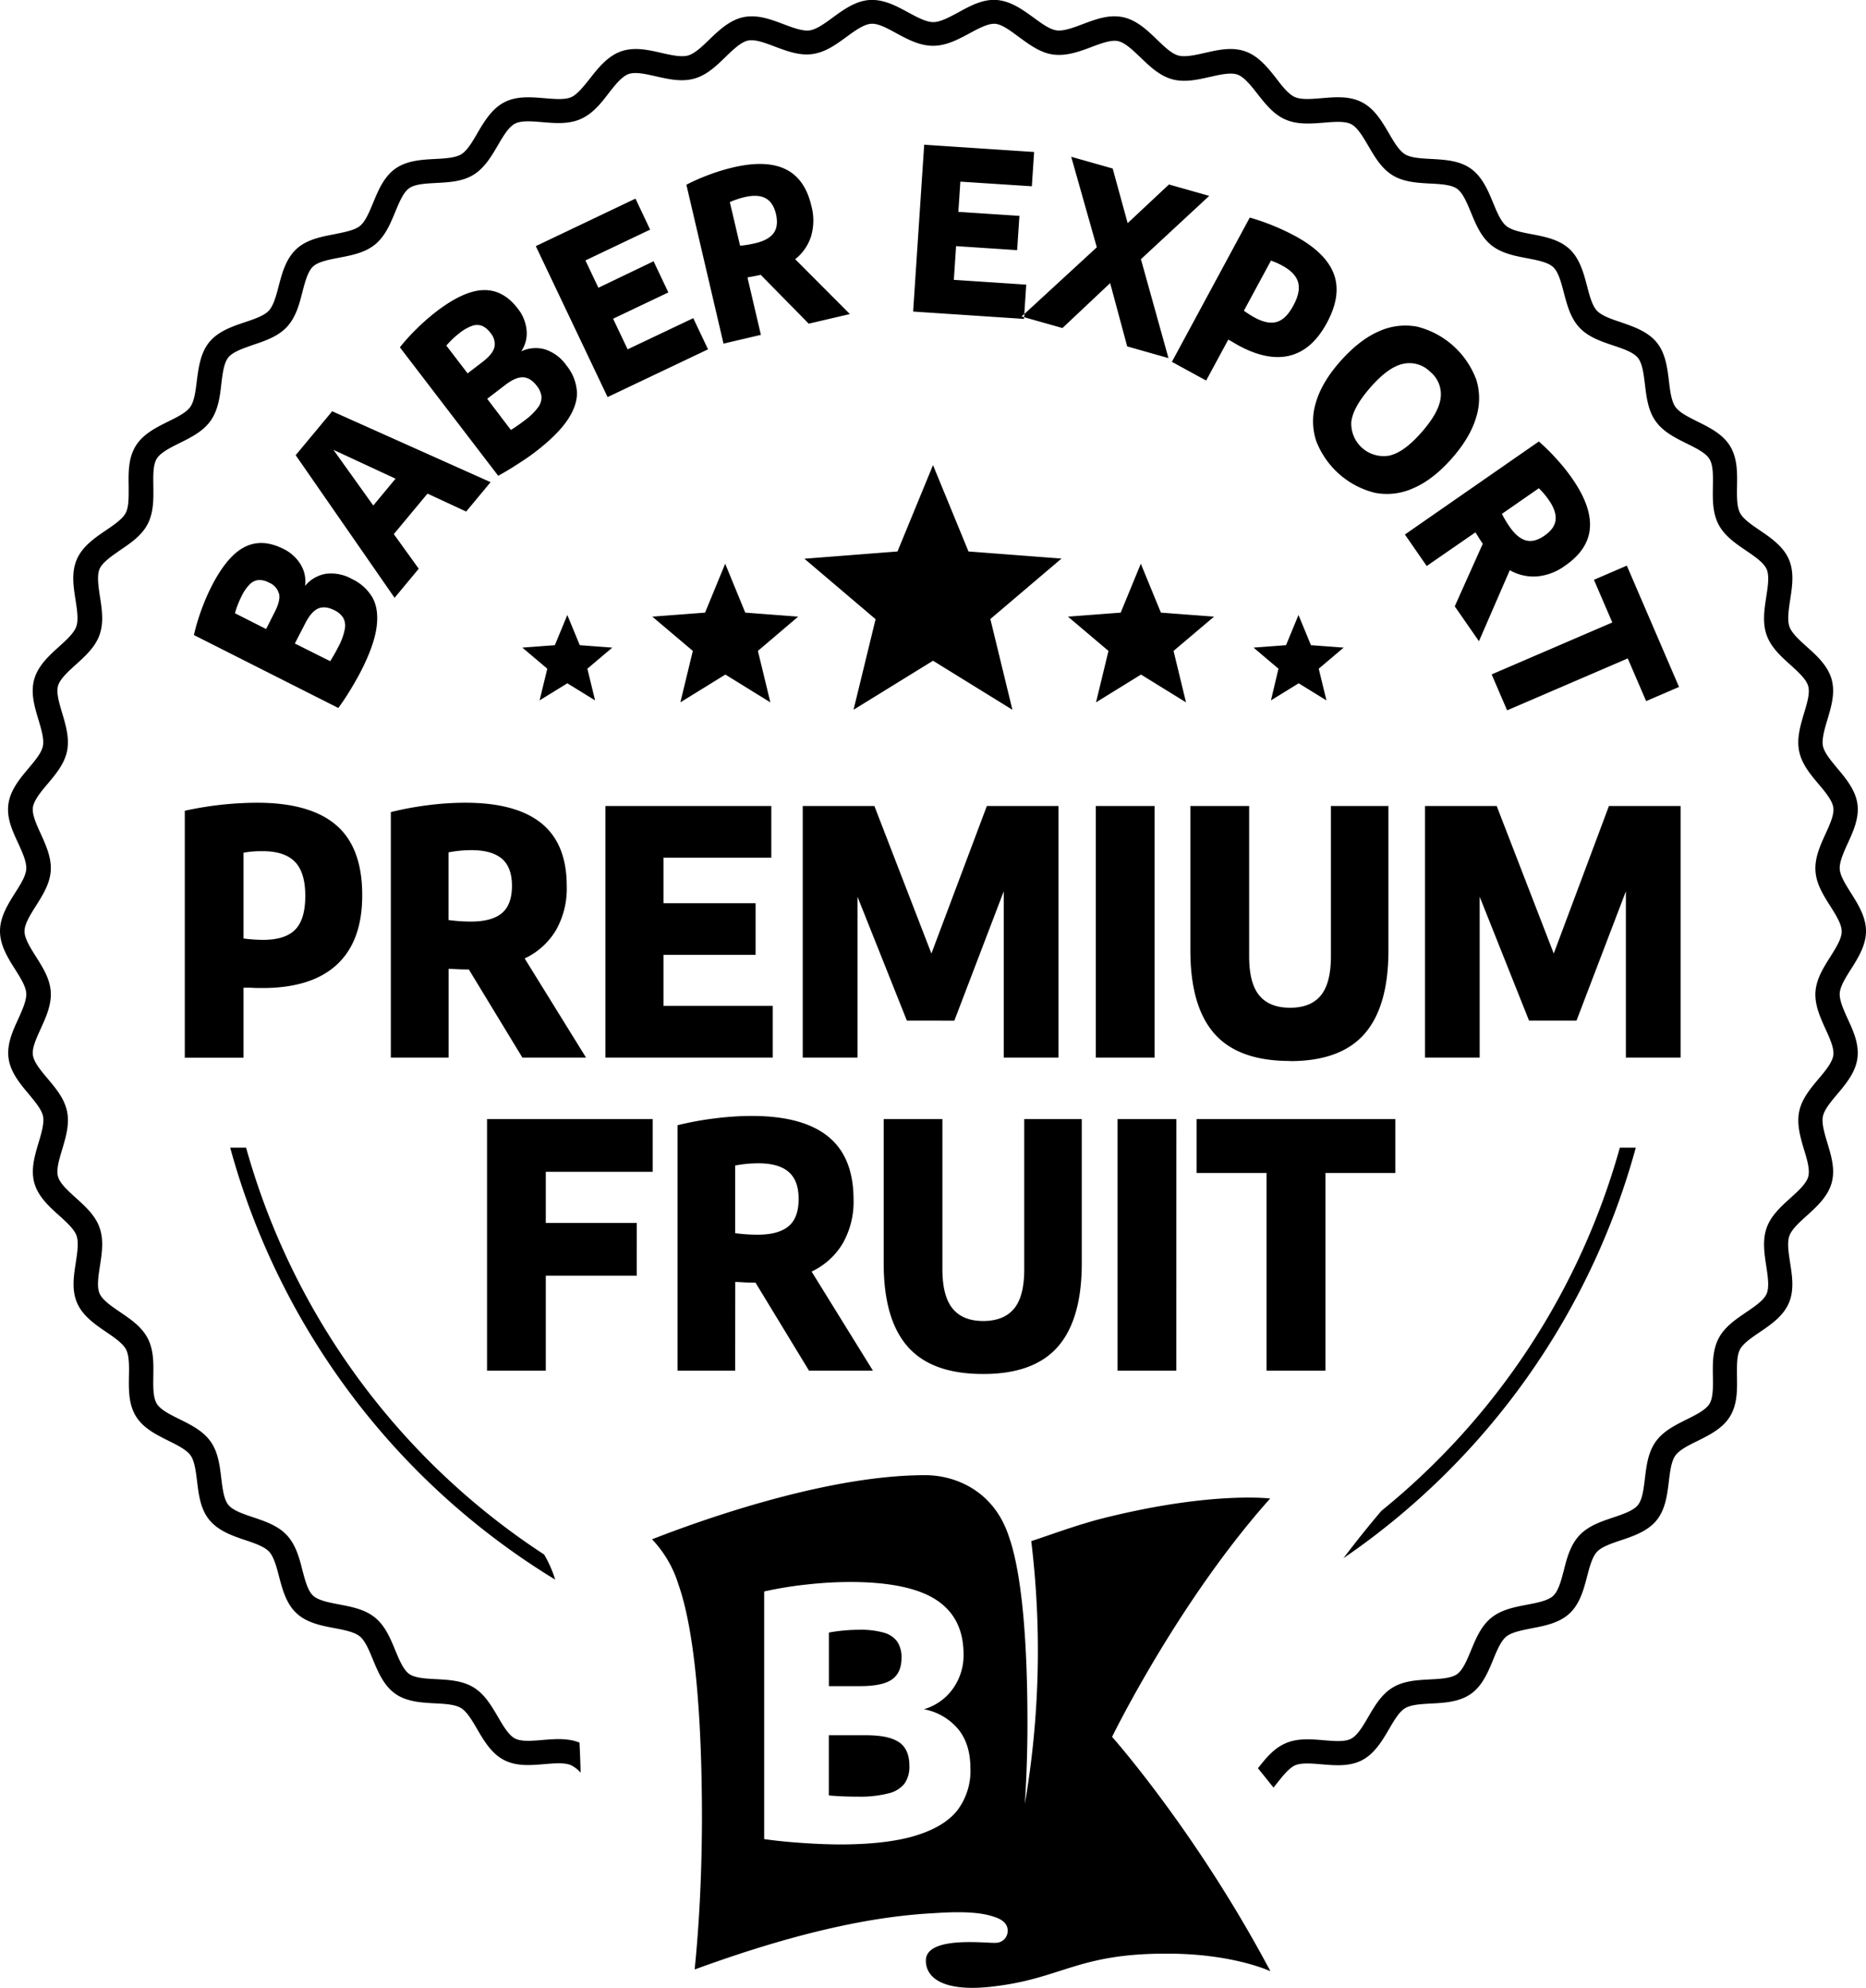 <svg xmlns="http://www.w3.org/2000/svg" viewBox="0 0 599.02 638.03"><g id="Capa_2" data-name="Capa 2"><g id="logo_premium_fruit" data-name="logo_premium fruit"><path d="M370.64,339.44H351.78V258.69h18.86Zm7,19.75H358.76v80.75h18.85ZM186.12,207.08l-4-9.69-4,9.69-10.43.78,8,6.77-2.47,10.17,8.91-5.49,8.9,5.49-2.47-10.17,8-6.77Zm186.55-10.45-6.45-15.7-6.45,15.7-16.93,1.29,13,11-4,16.51,14.44-8.92,14.45,8.92-4-16.51,13-11ZM255.27,83.2l17.56,17.6-13.22,3.09-15.4-15.68c-.64.15-1.51.33-2.62.54-.73.12-1.28.22-1.64.31l4.31,18.42-12,2.81-11.92-51a64.25,64.25,0,0,1,7.23-3.18,62.27,62.27,0,0,1,7.79-2.38q10.51-2.46,16.78.56t8.32,11.77a17.9,17.9,0,0,1-.08,9.74A15.3,15.3,0,0,1,255.27,83.2Zm-6.16-14.46c-.6-2.54-1.72-4.25-3.38-5.13s-3.9-1-6.71-.33a26,26,0,0,0-4.73,1.59l3.29,14a35,35,0,0,0,4.74-.77q4.34-1,6-3.25T249.11,68.74Zm-73.9,307.37h34.32V359.19H156.35v80.75h18.86v-30.5h29.21V392.53H175.21Zm-6.78-68.48,19.69,31.81H167.69l-17.18-28.27c-1,0-2.33,0-4-.1-1.11-.08-1.95-.11-2.5-.11v28.48H125.46V260.65a102.4,102.4,0,0,1,11.69-2.18,94,94,0,0,1,12.23-.82q16.25,0,24.4,6.58t8.15,20.1a27,27,0,0,1-3.46,14.24A23.1,23.1,0,0,1,168.43,307.63Zm-4.08-23.3q0-5.9-3.19-8.67t-9.72-2.79a38.46,38.46,0,0,0-7.46.71V295.3a53.41,53.41,0,0,0,7.22.49q6.68,0,9.91-2.7T164.35,284.33Zm83.72,38.52H213V306.48h29.56V289.9H213V275.27h34.61V258.69H194.36v80.75h53.71Zm93-217.56,15.31-14.42,5.47,20.31,13.25,3.76-8.84-31.75,21.93-20.32-12.93-3.66L362,71.62l-4.81-17.53-13.31-3.77,8.22,29.05-23.24,21.39-.07,1.06ZM204,63.75,172,79l23.05,48.45,32.24-15.33-4.74-10-21.07,10-4.67-9.82,17.74-8.44-4.74-10L192.1,92.36l-4.17-8.77L208.7,73.7ZM483.81,228l38.73-16.67,5.9,13.7L539,220.49l-16.76-38.94-10.56,4.55,5.9,13.69-38.73,16.67ZM331.24,59.79l.73-11-35.29-2.34L293.13,100l35.62,2.36,0-.54-.82-.24.89-.82.62-9.4L306.2,89.82,306.92,79l19.6,1.29.73-11L307.65,68l.64-9.7Zm94.25,380.15V376.49h22.44v-17.3H384.14v17.3h22.44v63.45ZM169.05,106.08a10.28,10.28,0,0,1-1.73,6.69,10.88,10.88,0,0,1,7.6-.64,13.51,13.51,0,0,1,6.93,5.18,14.85,14.85,0,0,1,3.35,8.41q.2,4.28-3,9.05T171.91,145q-2.44,1.88-5.8,4c-2.24,1.46-4.3,2.69-6.18,3.71l-31.56-41.23a63.49,63.49,0,0,1,5.44-6,69.15,69.15,0,0,1,6.27-5.49q8.79-6.72,15.14-6.88t11,5.94A13,13,0,0,1,169.05,106.08Zm-10.33,5.34a5.37,5.37,0,0,0-1.32-4.62,6.51,6.51,0,0,0-2.68-2.22,4.6,4.6,0,0,0-3.15,0,14.26,14.26,0,0,0-4.08,2.34,29.68,29.68,0,0,0-4.21,4l6.83,8.92,4.77-3.65Q158.2,113.64,158.72,111.42ZM162,123.71l-5.6,4.29L164,138q2.1-1.29,4.48-3.11a19.85,19.85,0,0,0,4.21-4.09,5.42,5.42,0,0,0,1.14-3.5,6.77,6.77,0,0,0-1.52-3.47c-1.37-1.78-2.86-2.7-4.48-2.74S164.28,121.94,162,123.71ZM306.36,327.6l15.86-41.52v53.36H339.8V258.69h-23L299,306.05l-18.31-47.36h-23v80.75h17.58V287.82l15.86,39.78ZM178.23,507a38.26,38.26,0,0,0-3.55-8.05A229.74,229.74,0,0,1,79,368.36H73.9A234.71,234.71,0,0,0,178.23,507Zm80-327.67,22.85,19.41L274,227.81l25.52-15.74L325,227.81l-7.08-29.12,22.84-19.41L310.9,177l-11.39-27.72L288.11,177ZM59.32,260.22a110.46,110.46,0,0,1,23.23-2.57q17,0,25.38,7.2t8.35,22.54q0,14.67-8.12,22.2t-23.89,7.53c-1,0-2.33,0-4-.11L78.18,317v22.48H59.32Zm18.86,41a49.59,49.59,0,0,0,6.28.44q7.08,0,10.31-3.28T98,287.55q0-7.53-3.32-10.94T84.32,273.2a31.86,31.86,0,0,0-6.14.49ZM106.64,132l50.85,22.76-7.84,9.43-12.41-5.76-10.82,13,8,11.11-7.75,9.34L94.92,146.1Zm.41,12.39,12.78,17.86,7.15-8.61Zm-10.48,36.9a10.25,10.25,0,0,1,1.35,6.78,11,11,0,0,1,6.57-3.88,13.51,13.51,0,0,1,8.49,1.65,14.9,14.9,0,0,1,6.68,6.12q2,3.77,1.21,9.46t-4.82,13.65c-.92,1.82-2.08,3.88-3.46,6.16s-2.7,4.3-4,6l-46.34-23.4a64.67,64.67,0,0,1,2.29-7.77,67.75,67.75,0,0,1,3.27-7.67q5-9.87,10.64-12.78t12.51.56A13,13,0,0,1,96.57,181.28Zm-7,9.31a5.44,5.44,0,0,0-3.21-3.6,6.54,6.54,0,0,0-3.37-.83,4.68,4.68,0,0,0-2.84,1.39,14.31,14.31,0,0,0-2.65,3.89,29.34,29.34,0,0,0-2.07,5.38l10,5.07,2.71-5.36Q90.08,192.81,89.6,190.59Zm5.08,15.94L106,212.22a53.77,53.77,0,0,0,2.68-4.75,19.47,19.47,0,0,0,2-5.51,5.43,5.43,0,0,0-.49-3.65,6.75,6.75,0,0,0-2.88-2.46q-3-1.51-5.23-.51c-1.47.66-2.87,2.3-4.18,4.9ZM590.59,318.77c.15-2.2,1.89-5,3.59-7.66,2.27-3.6,4.84-7.68,4.84-12.25s-2.57-8.66-4.84-12.26c-1.69-2.68-3.44-5.45-3.59-7.66s1.22-5.29,2.55-8.21c1.84-4,3.73-8.19,3.13-12.66s-3.72-8.22-6.46-11.48c-2-2.42-4.15-4.94-4.6-7.11s.49-5.39,1.41-8.46c1.27-4.25,2.58-8.64,1.36-13s-4.8-7.62-8-10.47c-2.36-2.13-4.8-4.33-5.54-6.43s-.25-5.4.23-8.56c.68-4.39,1.38-8.92-.43-13.07s-5.79-6.88-9.3-9.27c-2.64-1.79-5.36-3.64-6.38-5.62s-1-5.3-.94-8.5c.07-4.44.14-9-2.22-12.9s-6.67-6-10.47-7.9c-2.85-1.42-5.81-2.88-7.1-4.71s-1.69-5.11-2.07-8.28c-.51-4.21-1.09-9-4-12.49s-7.42-5-11.44-6.4c-3-1-6.15-2.07-7.68-3.71s-2.37-4.83-3.17-7.91c-1.08-4.1-2.3-8.75-5.61-11.85s-8-4-12.2-4.79c-3.13-.6-6.37-1.22-8.11-2.63s-3-4.47-4.22-7.41c-1.62-3.92-3.46-8.36-7.17-11s-8.49-2.87-12.72-3.1c-3.19-.17-6.49-.34-8.41-1.51s-3.57-4-5.18-6.76c-2.14-3.66-4.56-7.81-8.6-9.91s-8.6-1.7-13-1.33c-3.19.27-6.48.55-8.55-.35s-4.07-3.48-6-6c-2.62-3.34-5.6-7.12-9.89-8.65s-8.74-.51-13.06.47c-3.13.71-6.35,1.43-8.53.82s-4.51-2.88-6.79-5.08c-3.06-2.95-6.53-6.3-11-7.22s-8.71.69-12.86,2.25c-3,1.13-6.1,2.29-8.35,2s-4.85-2.23-7.41-4.1C328.4,3.18,324.51.34,320,0s-8.52,1.87-12.41,4c-2.83,1.53-5.75,3.1-8,3.1s-5.2-1.57-8-3.1c-3.89-2.1-7.89-4.27-12.41-4s-8.46,3.15-11.89,5.66c-2.56,1.87-5.21,3.8-7.4,4.1s-5.36-.86-8.36-2c-4.15-1.56-8.43-3.17-12.86-2.25s-7.94,4.27-11,7.22c-2.28,2.21-4.65,4.48-6.79,5.08s-5.4-.11-8.52-.82c-4.33-1-8.81-2-13.07-.47s-7.26,5.31-9.89,8.65c-2,2.5-4,5.09-6,6s-5.37.62-8.55.35c-4.41-.37-9-.76-13,1.33s-6.47,6.25-8.61,9.91c-1.6,2.75-3.26,5.6-5.17,6.76s-5.22,1.34-8.41,1.51c-4.23.22-9,.47-12.72,3.09s-5.55,7.07-7.17,11c-1.22,2.94-2.48,6-4.22,7.4s-5,2-8.12,2.64C103.11,76,98.4,76.86,95.08,80S90.54,87.7,89.47,91.8c-.81,3.09-1.65,6.28-3.18,7.92s-4.65,2.69-7.68,3.7c-4,1.35-8.57,2.89-11.44,6.41s-3.44,8.28-4,12.49c-.38,3.16-.78,6.44-2.08,8.28s-4.24,3.29-7.1,4.7c-3.8,1.89-8.11,4-10.47,7.91s-2.29,8.46-2.22,12.9c0,3.19.11,6.5-.93,8.5s-3.75,3.83-6.38,5.61c-3.51,2.39-7.49,5.1-9.31,9.28s-1.11,8.68-.43,13.07c.49,3.16,1,6.43.23,8.56s-3.18,4.3-5.54,6.43c-3.15,2.85-6.72,6.07-7.95,10.47s.09,8.74,1.36,13c.92,3.07,1.87,6.24,1.41,8.46s-2.56,4.68-4.6,7.11c-2.74,3.26-5.84,6.95-6.46,11.48S4,266.7,5.88,270.73c1.33,2.92,2.7,5.94,2.55,8.21s-1.89,5-3.59,7.66C2.57,290.2,0,294.28,0,298.86s2.57,8.65,4.84,12.25c1.7,2.68,3.44,5.46,3.59,7.66S7.21,324.06,5.88,327c-1.84,4-3.73,8.19-3.13,12.66s3.72,8.22,6.46,11.47c2,2.44,4.15,4.95,4.6,7.12s-.49,5.39-1.41,8.46c-1.27,4.25-2.58,8.64-1.37,13s4.81,7.62,8,10.47c2.36,2.13,4.8,4.34,5.54,6.43s.26,5.4-.23,8.56c-.68,4.38-1.38,8.92.43,13.07s5.8,6.88,9.31,9.27c2.63,1.79,5.35,3.64,6.38,5.62s1,5.3.93,8.5c-.07,4.44-.14,9,2.22,12.9s6.67,6,10.47,7.9c2.85,1.42,5.81,2.88,7.1,4.71s1.69,5.11,2.08,8.28c.51,4.2,1.08,9,4,12.49s7.42,5.05,11.44,6.4c3,1,6.15,2.07,7.68,3.71s2.37,4.83,3.18,7.91c1.07,4.1,2.29,8.75,5.61,11.85s8,4,12.19,4.79c3.13.6,6.38,1.22,8.12,2.63s3,4.46,4.21,7.41c1.62,3.92,3.46,8.36,7.17,11s8.5,2.87,12.72,3.1c3.19.16,6.49.34,8.41,1.51s3.57,4,5.18,6.75c2.14,3.67,4.56,7.82,8.6,9.92s8.6,1.7,13,1.33c3.19-.27,6.48-.55,8.55.35a10.11,10.11,0,0,1,3.07,2.4c-.07-3-.19-6.26-.36-9.66-3.77-1.5-7.9-1.17-11.91-.83-3.33.28-6.76.57-8.79-.48s-3.79-4.05-5.48-6.94c-2.09-3.58-4.26-7.29-7.84-9.47s-7.89-2.42-12-2.64c-3.33-.17-6.78-.35-8.65-1.67s-3.2-4.53-4.48-7.62c-1.58-3.83-3.22-7.8-6.48-10.46s-7.48-3.46-11.57-4.24c-3.28-.62-6.67-1.27-8.35-2.84s-2.55-4.9-3.4-8.14c-1-4-2.14-8.17-5-11.24s-6.94-4.44-10.88-5.77c-3.16-1.06-6.44-2.16-7.89-3.95s-1.87-5.2-2.27-8.51c-.5-4.13-1-8.4-3.44-11.83s-6.27-5.34-10-7.18c-3-1.49-6.1-3-7.29-5s-1.14-5.4-1.09-8.74c.07-4.16.14-8.46-1.8-12.2s-5.48-6.13-8.91-8.46c-2.77-1.88-5.63-3.83-6.55-5.95s-.39-5.49.12-8.79c.64-4.11,1.29-8.36-.12-12.34s-4.58-6.81-7.66-9.59c-2.48-2.25-5.06-4.57-5.68-6.8s.38-5.49,1.33-8.67c1.19-4,2.43-8.12,1.57-12.26s-3.6-7.37-6.26-10.54c-2.16-2.57-4.39-5.23-4.7-7.53s1.12-5.37,2.49-8.39c1.73-3.8,3.52-7.73,3.24-11.95s-2.56-7.78-4.77-11.28c-1.79-2.84-3.65-5.78-3.65-8.11s1.86-5.28,3.65-8.12c2.21-3.5,4.49-7.11,4.77-11.28s-1.51-8.15-3.24-11.95c-1.37-3-2.8-6.15-2.49-8.39s2.54-5,4.7-7.53c2.66-3.17,5.42-6.45,6.26-10.54s-.38-8.26-1.57-12.25c-.95-3.19-1.94-6.49-1.33-8.68s3.2-4.56,5.68-6.8c3.08-2.78,6.26-5.65,7.66-9.59s.76-8.23.12-12.35c-.51-3.29-1-6.7-.12-8.79s3.78-4.06,6.55-6c3.43-2.33,7-4.74,8.91-8.46s1.87-8,1.81-12.2c-.06-3.33-.11-6.78,1.08-8.73s4.3-3.51,7.29-5c3.72-1.85,7.57-3.75,10-7.18s3-7.71,3.45-11.83c.4-3.31.81-6.74,2.26-8.52s4.73-2.88,7.9-4c3.93-1.32,8-2.69,10.87-5.76s4-7.23,5-11.25c.85-3.23,1.72-6.57,3.4-8.14s5.07-2.21,8.35-2.84c4.08-.78,8.3-1.58,11.56-4.24s4.9-6.62,6.49-10.46c1.28-3.09,2.6-6.28,4.48-7.61s5.31-1.5,8.64-1.68c4.16-.22,8.45-.44,12-2.63s5.74-5.89,7.83-9.47c1.69-2.89,3.44-5.88,5.49-6.94s5.46-.76,8.78-.48c4.15.35,8.43.71,12.3-1s6.49-5,9-8.3c2.07-2.64,4.21-5.36,6.39-6.14s5.51,0,8.76.73c4.06.92,8.26,1.87,12.33.73s7.1-4.1,10.08-7c2.42-2.33,4.91-4.74,7.19-5.21s5.44.75,8.55,1.92c3.9,1.46,7.94,3,12.13,2.41s7.59-3.08,10.93-5.52c2.72-2,5.52-4,7.85-4.19s5.27,1.48,8.19,3.06c3.68,2,7.48,4,11.72,4s8-2,11.72-4c2.92-1.58,5.95-3.2,8.19-3.06S324.55,10,327.26,12c3.35,2.44,6.8,5,10.94,5.52s8.23-.94,12.13-2.41c3.11-1.17,6.33-2.38,8.55-1.92s4.77,2.88,7.19,5.21c3,2.87,6.06,5.84,10.09,7s8.26.19,12.32-.73c3.25-.73,6.61-1.49,8.76-.73s4.32,3.5,6.39,6.14c2.56,3.26,5.2,6.63,9.05,8.3s8.14,1.32,12.29,1c3.33-.28,6.76-.57,8.79.48s3.79,4.05,5.48,6.94c2.09,3.58,4.26,7.29,7.84,9.47s7.89,2.42,12,2.64c3.33.17,6.78.35,8.65,1.67s3.2,4.53,4.47,7.61c1.59,3.84,3.23,7.81,6.49,10.46s7.48,3.47,11.57,4.24c3.28.63,6.67,1.28,8.35,2.85s2.55,4.9,3.4,8.14c1.05,4,2.14,8.17,5,11.24s6.94,4.44,10.88,5.77c3.17,1.06,6.44,2.16,7.89,3.95s1.87,5.2,2.27,8.51c.5,4.13,1,8.4,3.44,11.83s6.27,5.34,10,7.18c3,1.49,6.1,3,7.3,5s1.13,5.4,1.08,8.74c-.07,4.16-.14,8.46,1.8,12.2s5.48,6.13,8.91,8.46c2.77,1.88,5.63,3.83,6.55,5.95s.39,5.49-.12,8.79c-.63,4.11-1.29,8.36.12,12.34s4.58,6.81,7.66,9.59c2.48,2.25,5.06,4.57,5.68,6.8s-.37,5.48-1.33,8.67c-1.19,4-2.43,8.12-1.57,12.26s3.6,7.37,6.26,10.54c2.16,2.57,4.39,5.23,4.7,7.53s-1.12,5.37-2.49,8.39c-1.73,3.8-3.52,7.73-3.24,11.95s2.56,7.78,4.77,11.28c1.79,2.84,3.65,5.78,3.65,8.12s-1.86,5.27-3.65,8.11c-2.21,3.5-4.49,7.11-4.77,11.28s1.51,8.15,3.24,11.95c1.37,3,2.8,6.15,2.49,8.39s-2.54,5-4.7,7.53c-2.66,3.17-5.42,6.45-6.26,10.54s.38,8.26,1.57,12.26c1,3.19,1.94,6.48,1.33,8.67s-3.2,4.56-5.69,6.8c-3.07,2.78-6.25,5.65-7.65,9.59s-.75,8.23-.12,12.34c.51,3.3,1,6.71.12,8.8s-3.78,4.06-6.55,5.94c-3.43,2.33-7,4.75-8.91,8.47s-1.87,8-1.8,12.19c.05,3.34.1,6.79-1.09,8.74s-4.3,3.51-7.29,5c-3.72,1.85-7.56,3.75-10,7.18s-2.95,7.71-3.45,11.83c-.4,3.32-.81,6.74-2.26,8.52s-4.73,2.88-7.9,3.95c-3.93,1.32-8,2.69-10.87,5.76s-4,7.23-5,11.25c-.85,3.23-1.72,6.57-3.4,8.14s-5.07,2.21-8.35,2.84c-4.08.78-8.3,1.58-11.56,4.24s-4.9,6.62-6.49,10.46c-1.28,3.09-2.6,6.28-4.48,7.61s-5.31,1.5-8.64,1.68c-4.16.21-8.45.44-12.05,2.63s-5.74,5.89-7.83,9.47c-1.69,2.89-3.44,5.88-5.48,6.94s-5.47.76-8.79.48c-4.15-.35-8.43-.71-12.3,1s-6.33,4.85-8.82,8c1.31,1.59,3,3.71,5,6.2l.89-1.12c2-2.51,4-5.09,6-6s5.36-.62,8.55-.35c4.42.37,9,.76,13-1.33s6.47-6.25,8.61-9.91c1.6-2.75,3.27-5.6,5.17-6.76s5.22-1.34,8.41-1.51c4.23-.22,9-.48,12.72-3.09s5.55-7.07,7.17-11c1.22-3,2.48-6,4.22-7.41s5-2,8.12-2.64c4.16-.79,8.87-1.69,12.19-4.79s4.54-7.74,5.61-11.84c.81-3.09,1.65-6.28,3.18-7.92s4.65-2.69,7.68-3.7c4-1.35,8.57-2.89,11.44-6.41s3.44-8.28,3.95-12.48c.38-3.17.78-6.45,2.08-8.29s4.24-3.29,7.1-4.7c3.8-1.89,8.1-4,10.47-7.91s2.29-8.46,2.22-12.9c0-3.19-.11-6.5.93-8.5s3.75-3.83,6.38-5.62c3.52-2.38,7.49-5.09,9.31-9.27s1.11-8.68.43-13.07c-.49-3.16-1-6.43-.23-8.56s3.18-4.3,5.54-6.43c3.15-2.85,6.73-6.07,8-10.47s-.09-8.74-1.36-13c-.92-3.07-1.87-6.24-1.41-8.46s2.56-4.69,4.6-7.12c2.74-3.25,5.84-6.94,6.46-11.47S595,331,593.14,327C591.81,324.06,590.43,321,590.59,318.77ZM357,557.47s27,30.34,50.83,75.23c0,0-12-5.7-33.35-5.65C346,627,340.88,635,319,637.57c-17.43,2.13-22.24-3.58-21.74-8.92,1-7.39,20-4.83,22.41-5.08a3.8,3.8,0,0,0,3.81-3.81c.06-2.06-1.4-3.57-4.19-4.48-2-.66-6.32-2.14-19.16-1.24h0c-16.63.83-40.7,4.74-77.09,18.08a3,3,0,0,0,0-.42c1.27-12.65,2.25-28.58,2.3-47.82,0-34.88-2.54-61.12-7.53-75.26a36.68,36.68,0,0,0-8.49-14.56c20.16-7.87,57.94-20.58,87.58-20.58,9.19-.05,22.12,4.54,27.05,19.93.31.86.6,1.81.88,2.78,3.34,11.8,5,31.45,5,56.89,0,9.69-.35,18.33-.84,25.92a291.23,291.23,0,0,0,2.06-84.35c6.55-2.15,12.62-4.48,21.24-6.88,35.89-9.27,55.45-6.8,55.45-6.8C378.1,514.17,357,557.47,357,557.47Zm-45.48,10.17q0-7.95-4-12.74a18.91,18.91,0,0,0-10.93-6.3,17.34,17.34,0,0,0,9.26-6.52A18.43,18.43,0,0,0,309.32,531q0-11.76-8.75-17.48T273,507.76a127.1,127.1,0,0,0-14.15.83,117.79,117.79,0,0,0-13.54,2.22v79.47q5.38.78,12.18,1.24t12,.48q15.15,0,24.42-2.83T307.37,581A21.06,21.06,0,0,0,311.53,567.64ZM286.4,539q3-2.19,3-6.85a9.08,9.08,0,0,0-1.33-5.19,7.77,7.77,0,0,0-4.27-2.91,26.8,26.8,0,0,0-7.94-.95,54.79,54.79,0,0,0-9.77.89v17.2h10.21Q283.4,541.16,286.4,539Zm2.33,20.29q-3.23-2.34-10.66-2.34h-12v19.32q4.17.39,9.27.39a36.71,36.71,0,0,0,9.91-1.06,9.21,9.21,0,0,0,5.16-3.19,9.47,9.47,0,0,0,1.52-5.63Q291.94,561.59,288.73,559.26ZM539.5,258.69h-23l-17.72,47.36-18.32-47.36h-23v80.75H475V287.82l15.86,39.78h15.22l15.86-41.52v53.36H539.5ZM428.16,87.88q2.61,6.86-2.24,15.81-4.64,8.59-11.76,10.42T397.81,111c-.57-.31-1.35-.76-2.32-1.34L394.3,109l-7.1,13.14-11-6,25-46.31a73.65,73.65,0,0,1,14.39,5.83Q425.55,81,428.16,87.88Zm-11.45,2.7c-.58-2-2.24-3.79-5-5.28A21.85,21.85,0,0,0,408,83.65l-8.69,16.08a33.46,33.46,0,0,0,3.54,2.24q4.14,2.23,7.06,1.34c2-.59,3.72-2.35,5.31-5.29S417.28,92.6,416.71,90.58Zm-2.57,250q16.26,0,23.92-8.79T445.71,305V258.69H427.25v48.23q0,8.63-3.24,12.58t-9.87,3.95q-6.63,0-9.89-3.95T401,306.92V258.69H382.13V305q0,18.06,7.75,26.81T414.14,340.53ZM315.69,441q16.26,0,23.92-8.78t7.66-26.79V359.19H328.8v48.23q0,8.63-3.24,12.58t-9.87,4q-6.63,0-9.89-4t-3.27-12.58V359.19H283.68v46.27q0,18.06,7.76,26.82T315.69,441ZM236,439.94H217.49V361.16A99.69,99.69,0,0,1,229.17,359a94,94,0,0,1,12.23-.82q16.24,0,24.4,6.57T274,384.84a27,27,0,0,1-3.46,14.24,23.08,23.08,0,0,1-10,9.05l19.69,31.81H259.71l-17.18-28.26c-1,0-2.33,0-4-.11-1.11-.07-1.95-.11-2.5-.11Zm0-44.14a53.41,53.41,0,0,0,7.22.49q6.67,0,9.91-2.7c2.17-1.8,3.24-4.72,3.24-8.75s-1.06-6.82-3.19-8.68-5.37-2.78-9.72-2.78a38.53,38.53,0,0,0-7.46.71ZM420.84,207.08l-4-9.69-4,9.69-10.43.78,8,6.77L408,224.8l8.9-5.49,8.91,5.49-2.47-10.17,8-6.77ZM525.12,368.36H520a229.38,229.38,0,0,1-76.53,116.55c-2.55,3-6.95,8.28-12.19,15.21A234.59,234.59,0,0,0,525.12,368.36ZM504.73,153.62q6.16,8.87,5.66,15.81t-7.88,12.07a18,18,0,0,1-9.09,3.51,15.35,15.35,0,0,1-8.75-2l-9.9,22.8L467,194.61,476,174.52c-.38-.54-.87-1.28-1.47-2.24-.38-.63-.68-1.1-.89-1.41L458,181.67l-7-10.11,43-29.86a66.38,66.38,0,0,1,5.62,5.55A61.34,61.34,0,0,1,504.73,153.62Zm-5.36,13.25q.31-2.79-2.16-6.36a25.51,25.51,0,0,0-3.22-3.8l-11.85,8.23a36.74,36.74,0,0,0,2.46,4.12c1.69,2.43,3.44,3.9,5.24,4.39s3.8,0,6-1.55S499.17,168.74,499.37,166.87Zm-25.52-45.24a20.34,20.34,0,0,1,0,12.4q-1.95,6.54-7.95,13.29t-12.28,9.41a20.35,20.35,0,0,1-12.31,1.43,27.2,27.2,0,0,1-18.83-16.75,20.35,20.35,0,0,1,0-12.38q1.93-6.52,8-13.3t12.3-9.44A20.37,20.37,0,0,1,455,104.86a27.34,27.34,0,0,1,18.82,16.77Zm-14.79-2.35a9.38,9.38,0,0,0-8.64-2.5q-4.67,1-10.24,7.29-5.81,6.52-6.38,11.31a10.4,10.4,0,0,0,12.12,10.87q4.68-1,10.23-7.28,5.76-6.47,6.33-11.3A9.31,9.31,0,0,0,459.06,119.28ZM239.24,196.63l-6.44-15.7-6.46,15.7-16.93,1.29,13,11-4,16.51,14.45-8.92,14.44,8.92-4-16.51,12.93-11Z"/></g></g></svg>